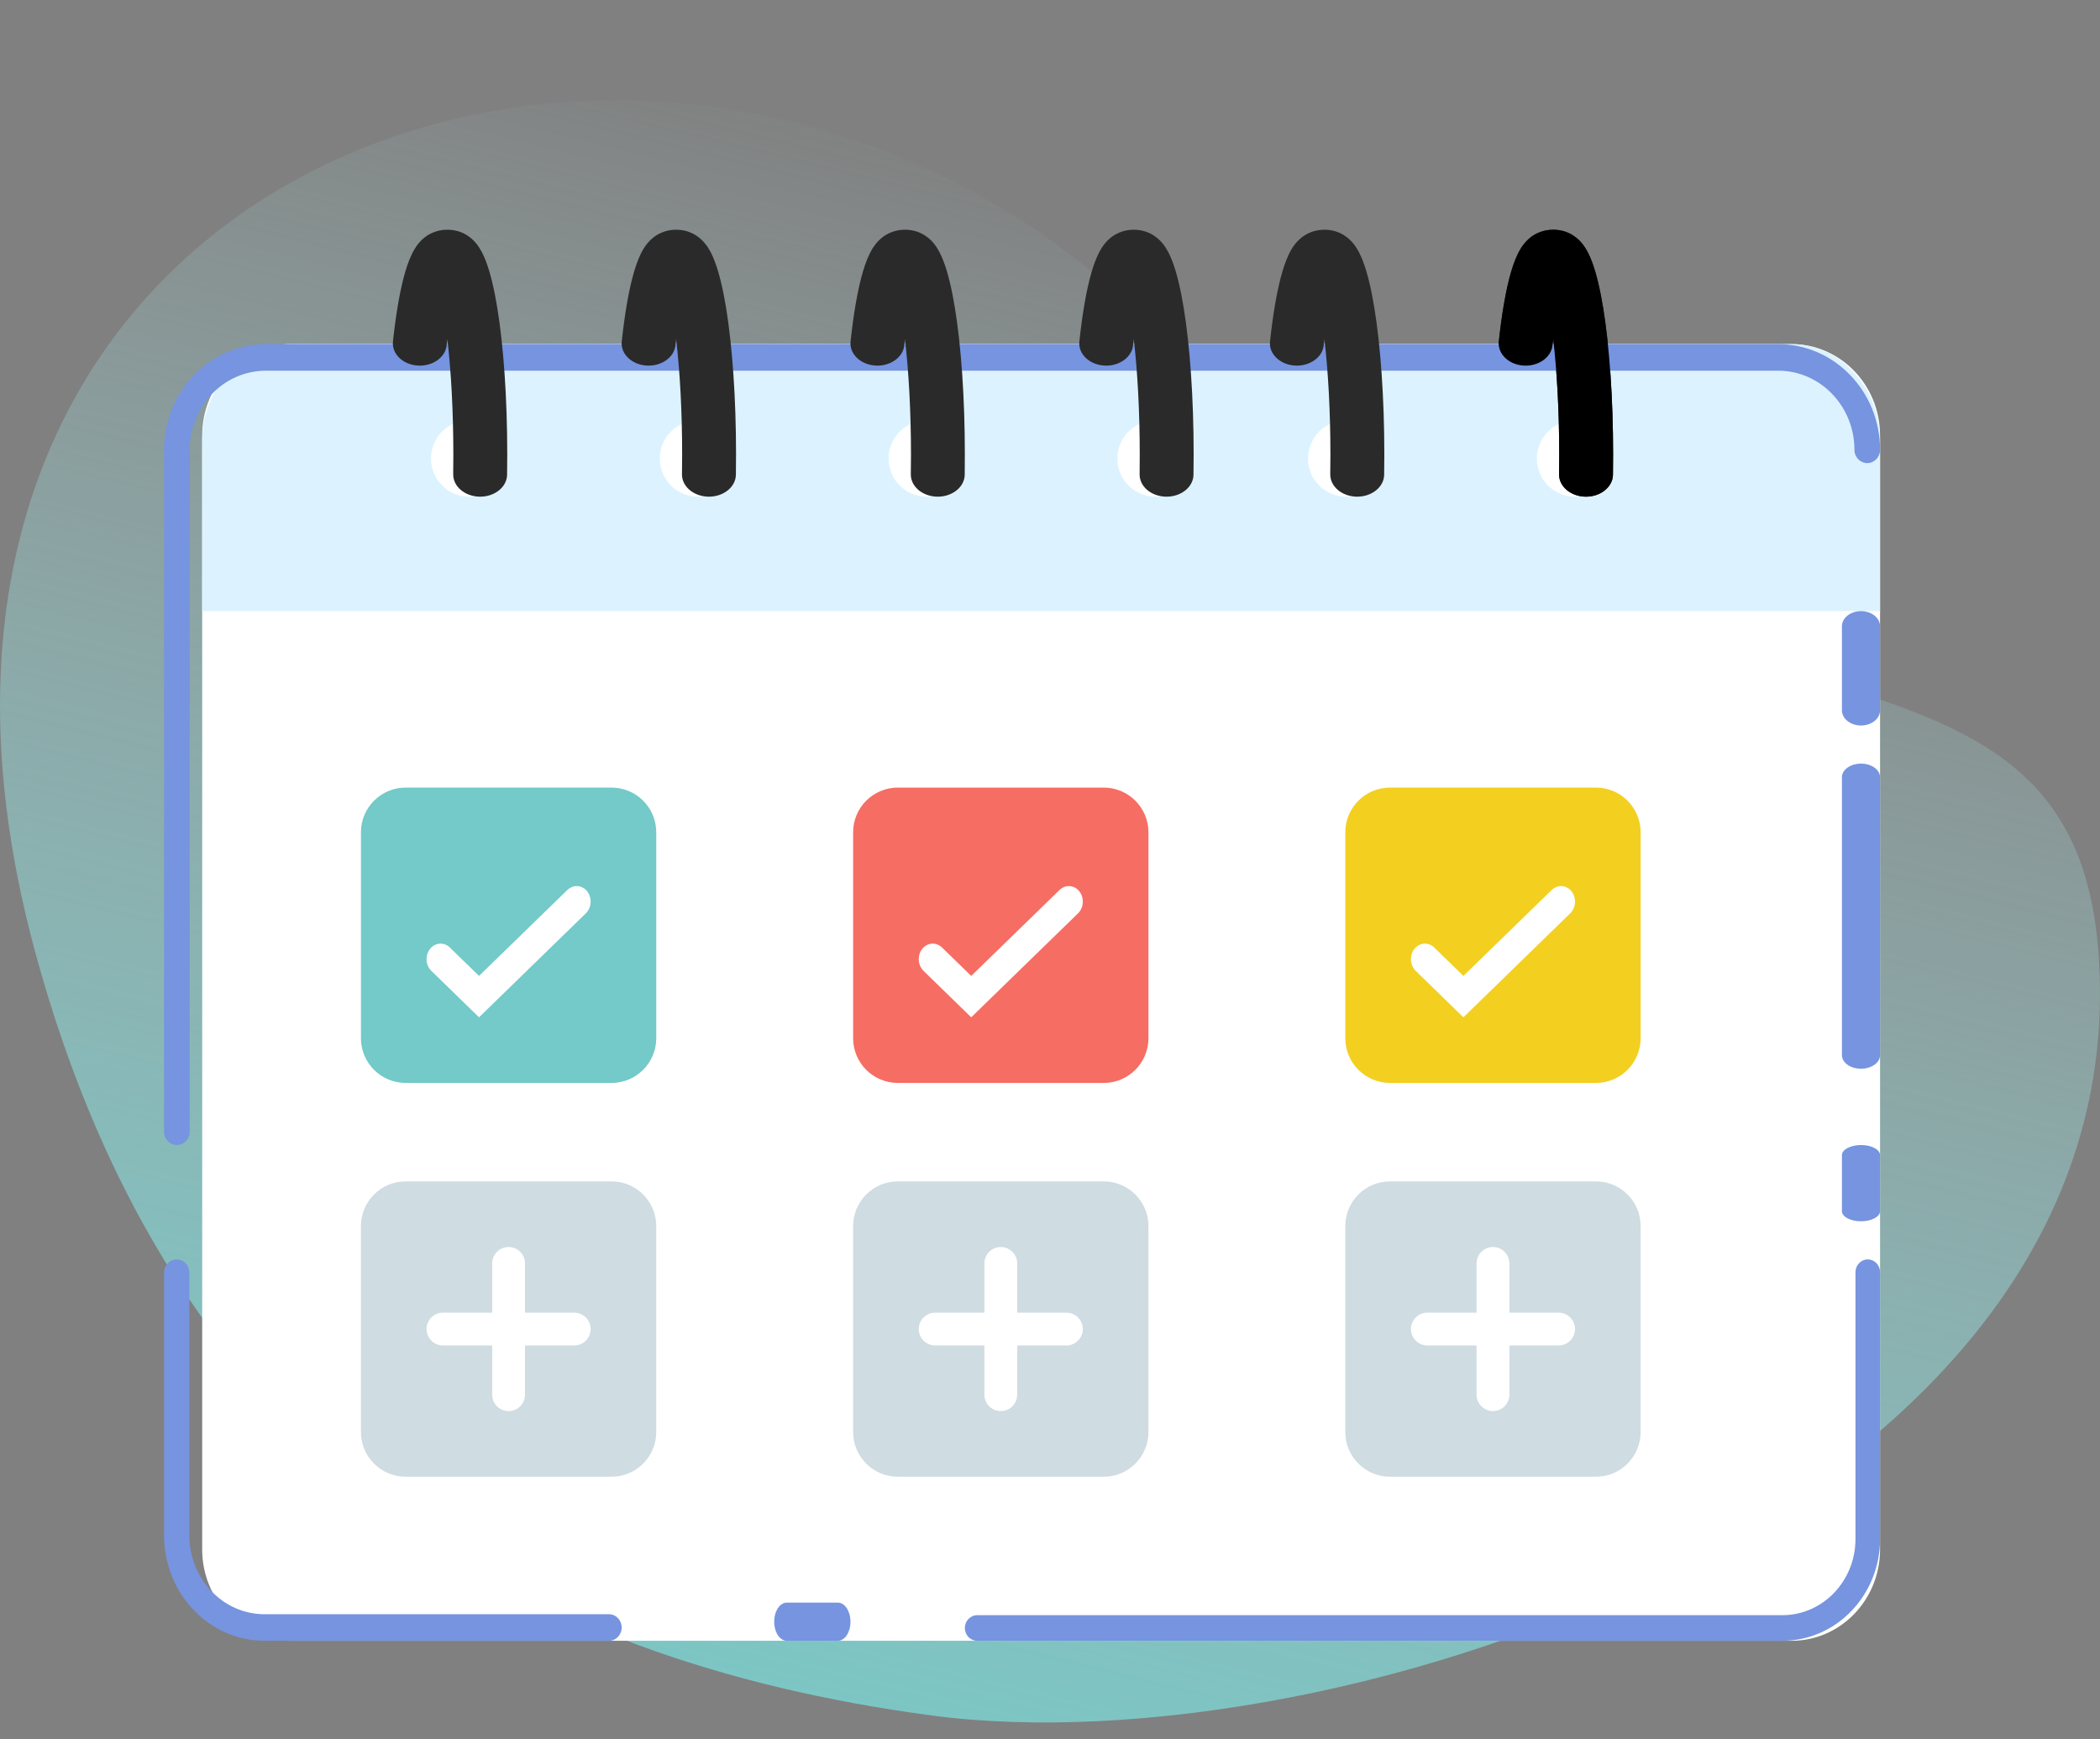 <svg width="64" height="53" viewBox="0 0 64 53" fill="none" xmlns="http://www.w3.org/2000/svg">
<rect x="0" y="0" width="64" height="53" fill="#808080" stroke="none"/>
<path d="M63.95 28.995C65.249 45.892 40.824 53.945 28.367 52.272C15.91 50.6 5.307 44.613 1.068 28.995C-5.616 4.375 20.706 -4.249 34.977 9.796C49.621 24.208 63.066 17.49 63.95 28.995Z" fill="url(#paint0_linear_1534_18927)"/>
<path d="M54.602 49.999H8.857C7.369 49.999 6.162 48.753 6.162 47.216V13.27C6.162 11.732 7.369 10.486 8.857 10.486H54.602C56.09 10.486 57.297 11.732 57.297 13.27V47.216C57.297 48.753 56.09 49.999 54.602 49.999Z" fill="white"/>
<path d="M57.297 18.621H6.162V13.45C6.162 11.813 7.369 10.486 8.857 10.486H54.602C56.09 10.486 57.297 11.813 57.297 13.45V18.621Z" fill="#DCF3FF"/>
<path d="M49.162 13.973C49.162 14.614 48.642 15.135 48 15.135C47.358 15.135 46.838 14.614 46.838 13.973C46.838 13.331 47.358 12.81 48 12.81C48.642 12.81 49.162 13.331 49.162 13.973Z" fill="white"/>
<path fill-rule="evenodd" clip-rule="evenodd" d="M47.337 10.331C47.33 10.395 47.322 10.459 47.315 10.525C47.276 10.896 46.877 11.171 46.425 11.139C45.973 11.106 45.639 10.778 45.679 10.406C45.77 9.552 45.897 8.817 46.054 8.281C46.132 8.019 46.227 7.768 46.352 7.567C46.413 7.468 46.504 7.346 46.637 7.24C46.774 7.132 47.01 7 47.337 7C47.846 7 48.128 7.308 48.227 7.432C48.352 7.589 48.442 7.778 48.511 7.958C48.652 8.325 48.768 8.823 48.861 9.396C49.049 10.551 49.162 12.127 49.162 13.853C49.162 14.06 49.161 14.265 49.157 14.468C49.151 14.841 48.779 15.14 48.325 15.135C47.872 15.13 47.509 14.823 47.515 14.45C47.518 14.254 47.52 14.055 47.52 13.853C47.52 12.531 47.451 11.315 47.337 10.331ZM47.823 8.169C47.823 8.169 47.823 8.17 47.822 8.171C47.823 8.17 47.823 8.169 47.823 8.169Z" fill="#2A2A2A"/>
<path d="M42.189 13.973C42.189 14.614 41.668 15.135 41.026 15.135C40.385 15.135 39.864 14.614 39.864 13.973C39.864 13.331 40.385 12.81 41.026 12.81C41.668 12.81 42.189 13.331 42.189 13.973Z" fill="white"/>
<path d="M36.378 13.973C36.378 14.614 35.858 15.135 35.216 15.135C34.574 15.135 34.054 14.614 34.054 13.973C34.054 13.331 34.574 12.81 35.216 12.81C35.858 12.81 36.378 13.331 36.378 13.973Z" fill="white"/>
<path d="M29.405 13.973C29.405 14.614 28.885 15.135 28.243 15.135C27.601 15.135 27.081 14.614 27.081 13.973C27.081 13.331 27.601 12.81 28.243 12.81C28.885 12.81 29.405 13.331 29.405 13.973Z" fill="white"/>
<path d="M22.433 13.973C22.433 14.614 21.913 15.135 21.271 15.135C20.629 15.135 20.108 14.614 20.108 13.973C20.108 13.331 20.629 12.81 21.271 12.81C21.913 12.81 22.433 13.331 22.433 13.973Z" fill="white"/>
<path d="M15.459 13.973C15.459 14.614 14.939 15.135 14.297 15.135C13.655 15.135 13.135 14.614 13.135 13.973C13.135 13.331 13.655 12.81 14.297 12.81C14.939 12.81 15.459 13.331 15.459 13.973Z" fill="white"/>
<path fill-rule="evenodd" clip-rule="evenodd" d="M8.105 11.296C6.822 11.296 5.781 12.376 5.781 13.707V34.486C5.781 34.71 5.606 34.891 5.391 34.891C5.175 34.891 5 34.71 5 34.486V13.707C5 11.928 6.39 10.486 8.105 10.486H54.191C55.906 10.486 57.297 11.928 57.297 13.707C57.297 13.931 57.122 14.112 56.906 14.112C56.691 14.112 56.516 13.931 56.516 13.707C56.516 12.376 55.475 11.296 54.191 11.296H8.105Z" fill="#7694DF"/>
<path fill-rule="evenodd" clip-rule="evenodd" d="M13.634 10.332C13.627 10.395 13.619 10.46 13.612 10.525C13.573 10.896 13.174 11.171 12.722 11.139C12.27 11.106 11.936 10.778 11.976 10.406C12.067 9.552 12.194 8.817 12.351 8.281C12.428 8.019 12.524 7.768 12.649 7.567C12.71 7.468 12.801 7.346 12.934 7.24C13.071 7.132 13.307 7 13.634 7C14.144 7 14.425 7.308 14.524 7.432C14.649 7.589 14.739 7.778 14.808 7.958C14.949 8.325 15.065 8.823 15.158 9.396C15.346 10.551 15.459 12.127 15.459 13.853C15.459 14.06 15.458 14.265 15.454 14.468C15.448 14.841 15.076 15.14 14.622 15.135C14.168 15.13 13.806 14.823 13.812 14.45C13.815 14.254 13.816 14.055 13.816 13.853C13.816 12.532 13.748 11.316 13.634 10.332ZM14.12 8.169C14.12 8.169 14.12 8.17 14.119 8.171C14.12 8.17 14.12 8.169 14.12 8.169Z" fill="#2A2A2A"/>
<path fill-rule="evenodd" clip-rule="evenodd" d="M20.606 10.332C20.599 10.395 20.592 10.46 20.585 10.525C20.545 10.896 20.147 11.171 19.695 11.139C19.243 11.106 18.909 10.778 18.948 10.406C19.04 9.552 19.166 8.817 19.324 8.281C19.401 8.019 19.496 7.768 19.621 7.567C19.683 7.468 19.774 7.346 19.907 7.24C20.043 7.132 20.28 7 20.606 7C21.116 7 21.398 7.308 21.496 7.432C21.622 7.589 21.712 7.778 21.78 7.958C21.922 8.325 22.037 8.823 22.131 9.396C22.318 10.551 22.432 12.127 22.432 13.853C22.432 14.06 22.43 14.265 22.427 14.468C22.421 14.841 22.048 15.14 21.595 15.135C21.141 15.13 20.778 14.823 20.784 14.45C20.788 14.254 20.789 14.055 20.789 13.853C20.789 12.532 20.721 11.316 20.606 10.332ZM21.093 8.169C21.093 8.169 21.093 8.17 21.091 8.171C21.093 8.17 21.093 8.169 21.093 8.169Z" fill="#2A2A2A"/>
<path fill-rule="evenodd" clip-rule="evenodd" d="M27.58 10.332C27.573 10.395 27.566 10.46 27.559 10.525C27.519 10.896 27.12 11.171 26.669 11.139C26.217 11.106 25.882 10.778 25.922 10.406C26.013 9.552 26.14 8.817 26.297 8.281C26.375 8.019 26.47 7.768 26.595 7.567C26.657 7.468 26.747 7.346 26.881 7.24C27.017 7.132 27.254 7 27.58 7C28.09 7 28.372 7.308 28.47 7.432C28.595 7.589 28.685 7.778 28.754 7.958C28.895 8.325 29.011 8.823 29.104 9.396C29.292 10.551 29.405 12.127 29.405 13.853C29.405 14.06 29.404 14.265 29.401 14.468C29.395 14.841 29.022 15.14 28.568 15.135C28.115 15.13 27.752 14.823 27.758 14.45C27.761 14.254 27.763 14.055 27.763 13.853C27.763 12.532 27.694 11.316 27.58 10.332ZM28.067 8.169C28.067 8.169 28.066 8.17 28.065 8.171C28.066 8.17 28.067 8.169 28.067 8.169Z" fill="#2A2A2A"/>
<path fill-rule="evenodd" clip-rule="evenodd" d="M34.553 10.332C34.545 10.395 34.538 10.46 34.531 10.525C34.492 10.896 34.093 11.171 33.641 11.139C33.189 11.106 32.855 10.778 32.895 10.406C32.986 9.552 33.112 8.817 33.27 8.281C33.347 8.019 33.443 7.768 33.568 7.567C33.629 7.468 33.72 7.346 33.853 7.24C33.99 7.132 34.226 7 34.553 7C35.062 7 35.344 7.308 35.443 7.432C35.568 7.589 35.658 7.778 35.727 7.958C35.868 8.325 35.984 8.823 36.077 9.396C36.265 10.551 36.378 12.127 36.378 13.853C36.378 14.06 36.377 14.265 36.373 14.468C36.367 14.841 35.995 15.14 35.541 15.135C35.087 15.13 34.725 14.823 34.731 14.45C34.734 14.254 34.735 14.055 34.735 13.853C34.735 12.532 34.667 11.316 34.553 10.332ZM35.039 8.169C35.039 8.169 35.039 8.17 35.038 8.171C35.039 8.17 35.039 8.169 35.039 8.169Z" fill="#2A2A2A"/>
<path fill-rule="evenodd" clip-rule="evenodd" d="M40.363 10.332C40.356 10.395 40.349 10.46 40.342 10.525C40.302 10.896 39.904 11.171 39.452 11.139C39 11.106 38.666 10.778 38.705 10.406C38.797 9.552 38.923 8.817 39.081 8.281C39.158 8.019 39.253 7.768 39.378 7.567C39.44 7.468 39.531 7.346 39.664 7.24C39.8 7.132 40.037 7 40.363 7C40.873 7 41.155 7.308 41.253 7.432C41.379 7.589 41.468 7.778 41.537 7.958C41.679 8.325 41.794 8.823 41.887 9.396C42.075 10.551 42.189 12.127 42.189 13.853C42.189 14.06 42.187 14.265 42.184 14.468C42.178 14.841 41.805 15.14 41.352 15.135C40.898 15.13 40.535 14.823 40.541 14.45C40.544 14.254 40.546 14.055 40.546 13.853C40.546 12.532 40.477 11.316 40.363 10.332ZM40.85 8.169C40.85 8.169 40.849 8.17 40.848 8.171C40.849 8.17 40.85 8.169 40.85 8.169Z" fill="#2A2A2A"/>
<path fill-rule="evenodd" clip-rule="evenodd" d="M47.336 10.331C47.328 10.395 47.321 10.459 47.314 10.525C47.275 10.896 46.876 11.171 46.424 11.139C45.972 11.106 45.638 10.778 45.678 10.406C45.769 9.552 45.896 8.817 46.053 8.281C46.13 8.019 46.226 7.768 46.351 7.567C46.413 7.468 46.503 7.346 46.636 7.24C46.773 7.132 47.009 7 47.336 7C47.846 7 48.127 7.308 48.226 7.432C48.351 7.589 48.441 7.778 48.51 7.958C48.651 8.325 48.767 8.823 48.86 9.396C49.048 10.551 49.161 12.127 49.161 13.853C49.161 14.06 49.16 14.265 49.157 14.468C49.15 14.841 48.778 15.14 48.324 15.135C47.871 15.13 47.508 14.823 47.514 14.45C47.517 14.254 47.519 14.055 47.519 13.853C47.519 12.531 47.45 11.315 47.336 10.331ZM47.822 8.169C47.822 8.169 47.822 8.17 47.821 8.171C47.822 8.17 47.822 8.169 47.822 8.169Z" fill="black"/>
<path fill-rule="evenodd" clip-rule="evenodd" d="M5.385 38.378C5.598 38.378 5.77 38.559 5.77 38.783V46.782C5.77 48.112 6.796 49.19 8.062 49.19H18.561C18.773 49.19 18.946 49.371 18.946 49.595C18.946 49.818 18.773 49.999 18.561 49.999H8.062C6.371 49.999 5 48.559 5 46.782V38.783C5 38.559 5.172 38.378 5.385 38.378Z" fill="#7694DF"/>
<path fill-rule="evenodd" clip-rule="evenodd" d="M23.595 49.418C23.595 49.097 23.766 48.837 23.976 48.837H25.538C25.748 48.837 25.919 49.097 25.919 49.418C25.919 49.739 25.748 49.999 25.538 49.999H23.976C23.766 49.999 23.595 49.739 23.595 49.418Z" fill="#7694DF"/>
<path fill-rule="evenodd" clip-rule="evenodd" d="M56.922 38.378C57.129 38.378 57.297 38.553 57.297 38.768V46.897C57.297 48.61 55.964 49.999 54.319 49.999H29.78C29.573 49.999 29.405 49.825 29.405 49.609C29.405 49.394 29.573 49.219 29.78 49.219H54.319C55.55 49.219 56.548 48.179 56.548 46.897V38.768C56.548 38.553 56.716 38.378 56.922 38.378Z" fill="#7694DF"/>
<path fill-rule="evenodd" clip-rule="evenodd" d="M56.716 34.892C56.395 34.892 56.135 35.03 56.135 35.201V36.907C56.135 37.078 56.395 37.216 56.716 37.216C57.037 37.216 57.297 37.078 57.297 36.907V35.201C57.297 35.03 57.037 34.892 56.716 34.892Z" fill="#7694DF"/>
<path fill-rule="evenodd" clip-rule="evenodd" d="M56.716 18.622C56.395 18.622 56.135 18.829 56.135 19.085V21.644C56.135 21.9 56.395 22.108 56.716 22.108C57.037 22.108 57.297 21.9 57.297 21.644V19.085C57.297 18.829 57.037 18.622 56.716 18.622Z" fill="#7694DF"/>
<path fill-rule="evenodd" clip-rule="evenodd" d="M56.716 23.27C56.395 23.27 56.135 23.455 56.135 23.684V32.153C56.135 32.382 56.395 32.567 56.716 32.567C57.037 32.567 57.297 32.382 57.297 32.153V23.684C57.297 23.455 57.037 23.27 56.716 23.27Z" fill="#7694DF"/>
<path d="M33.637 33H27.363C26.61 33 26 32.39 26 31.637V25.363C26 24.61 26.61 24 27.363 24H33.637C34.39 24 35 24.61 35 25.363V31.637C35 32.39 34.39 33 33.637 33Z" fill="#F66D63"/>
<path fill-rule="evenodd" clip-rule="evenodd" d="M29.599 29.739L32.294 27.117C32.455 26.961 32.694 26.961 32.855 27.117C33.048 27.306 33.048 27.642 32.855 27.831L29.599 31L28.146 29.585C27.951 29.396 27.951 29.058 28.147 28.87C28.308 28.714 28.547 28.715 28.707 28.871L29.599 29.739Z" fill="white"/>
<path d="M48.637 33H42.363C41.61 33 41 32.39 41 31.637V25.363C41 24.61 41.61 24 42.363 24H48.637C49.39 24 50 24.61 50 25.363V31.637C50 32.39 49.39 33 48.637 33Z" fill="#F3CF20"/>
<path fill-rule="evenodd" clip-rule="evenodd" d="M44.599 29.739L47.294 27.117C47.455 26.961 47.694 26.961 47.855 27.117C48.048 27.306 48.048 27.642 47.855 27.831L44.599 31L43.146 29.585C42.951 29.396 42.952 29.058 43.147 28.87C43.308 28.714 43.547 28.715 43.707 28.871L44.599 29.739Z" fill="white"/>
<path d="M18.637 33H12.363C11.61 33 11 32.39 11 31.637V25.363C11 24.61 11.61 24 12.363 24H18.637C19.39 24 20 24.61 20 25.363V31.637C20 32.39 19.39 33 18.637 33Z" fill="#73CAC8"/>
<path fill-rule="evenodd" clip-rule="evenodd" d="M14.599 29.739L17.294 27.117C17.455 26.961 17.694 26.961 17.855 27.117C18.049 27.306 18.049 27.642 17.855 27.831L14.599 31L13.146 29.585C12.951 29.396 12.951 29.058 13.147 28.87C13.308 28.714 13.547 28.715 13.707 28.871L14.599 29.739Z" fill="white"/>
<path d="M33.637 45H27.363C26.61 45 26 44.39 26 43.637V37.363C26 36.61 26.61 36 27.363 36H33.637C34.39 36 35 36.61 35 37.363V43.637C35 44.39 34.39 45 33.637 45Z" fill="#CFDCE2"/>
<path d="M28 40.5C28 40.776 28.224 41 28.5 41H32.5C32.776 41 33 40.776 33 40.5C33 40.224 32.776 40 32.5 40H28.5C28.224 40 28 40.224 28 40.5Z" fill="white"/>
<path d="M30.5 38C30.224 38 30 38.224 30 38.5L30 42.5C30 42.776 30.224 43 30.5 43C30.776 43 31 42.776 31 42.5L31 38.5C31 38.224 30.776 38 30.5 38Z" fill="white"/>
<path d="M48.637 45H42.363C41.61 45 41 44.39 41 43.637V37.363C41 36.61 41.61 36 42.363 36H48.637C49.39 36 50 36.61 50 37.363V43.637C50 44.39 49.39 45 48.637 45Z" fill="#CFDCE2"/>
<path d="M43 40.5C43 40.776 43.224 41 43.5 41H47.5C47.776 41 48 40.776 48 40.5C48 40.224 47.776 40 47.5 40H43.5C43.224 40 43 40.224 43 40.5Z" fill="white"/>
<path d="M45.5 38C45.224 38 45 38.224 45 38.5L45 42.5C45 42.776 45.224 43 45.5 43C45.776 43 46 42.776 46 42.5L46 38.5C46 38.224 45.776 38 45.5 38Z" fill="white"/>
<path d="M18.637 45H12.363C11.61 45 11 44.39 11 43.637V37.363C11 36.61 11.61 36 12.363 36H18.637C19.39 36 20 36.61 20 37.363V43.637C20 44.39 19.39 45 18.637 45Z" fill="#CFDCE2"/>
<path d="M13 40.5C13 40.776 13.224 41 13.5 41H17.5C17.776 41 18 40.776 18 40.5C18 40.224 17.776 40 17.5 40H13.5C13.224 40 13 40.224 13 40.5Z" fill="white"/>
<path d="M15.5 38C15.224 38 15 38.224 15 38.5L15 42.5C15 42.776 15.224 43 15.5 43C15.776 43 16 42.776 16 42.5L16 38.5C16 38.224 15.776 38 15.5 38Z" fill="white"/>
<defs>
<linearGradient id="paint0_linear_1534_18927" x1="37.851" y1="5.876" x2="24.907" y2="58.424" gradientUnits="userSpaceOnUse">
<stop stop-color="#B9F3F2" stop-opacity="0"/>
<stop offset="1" stop-color="#73CAC8"/>
</linearGradient>
</defs>
</svg>
